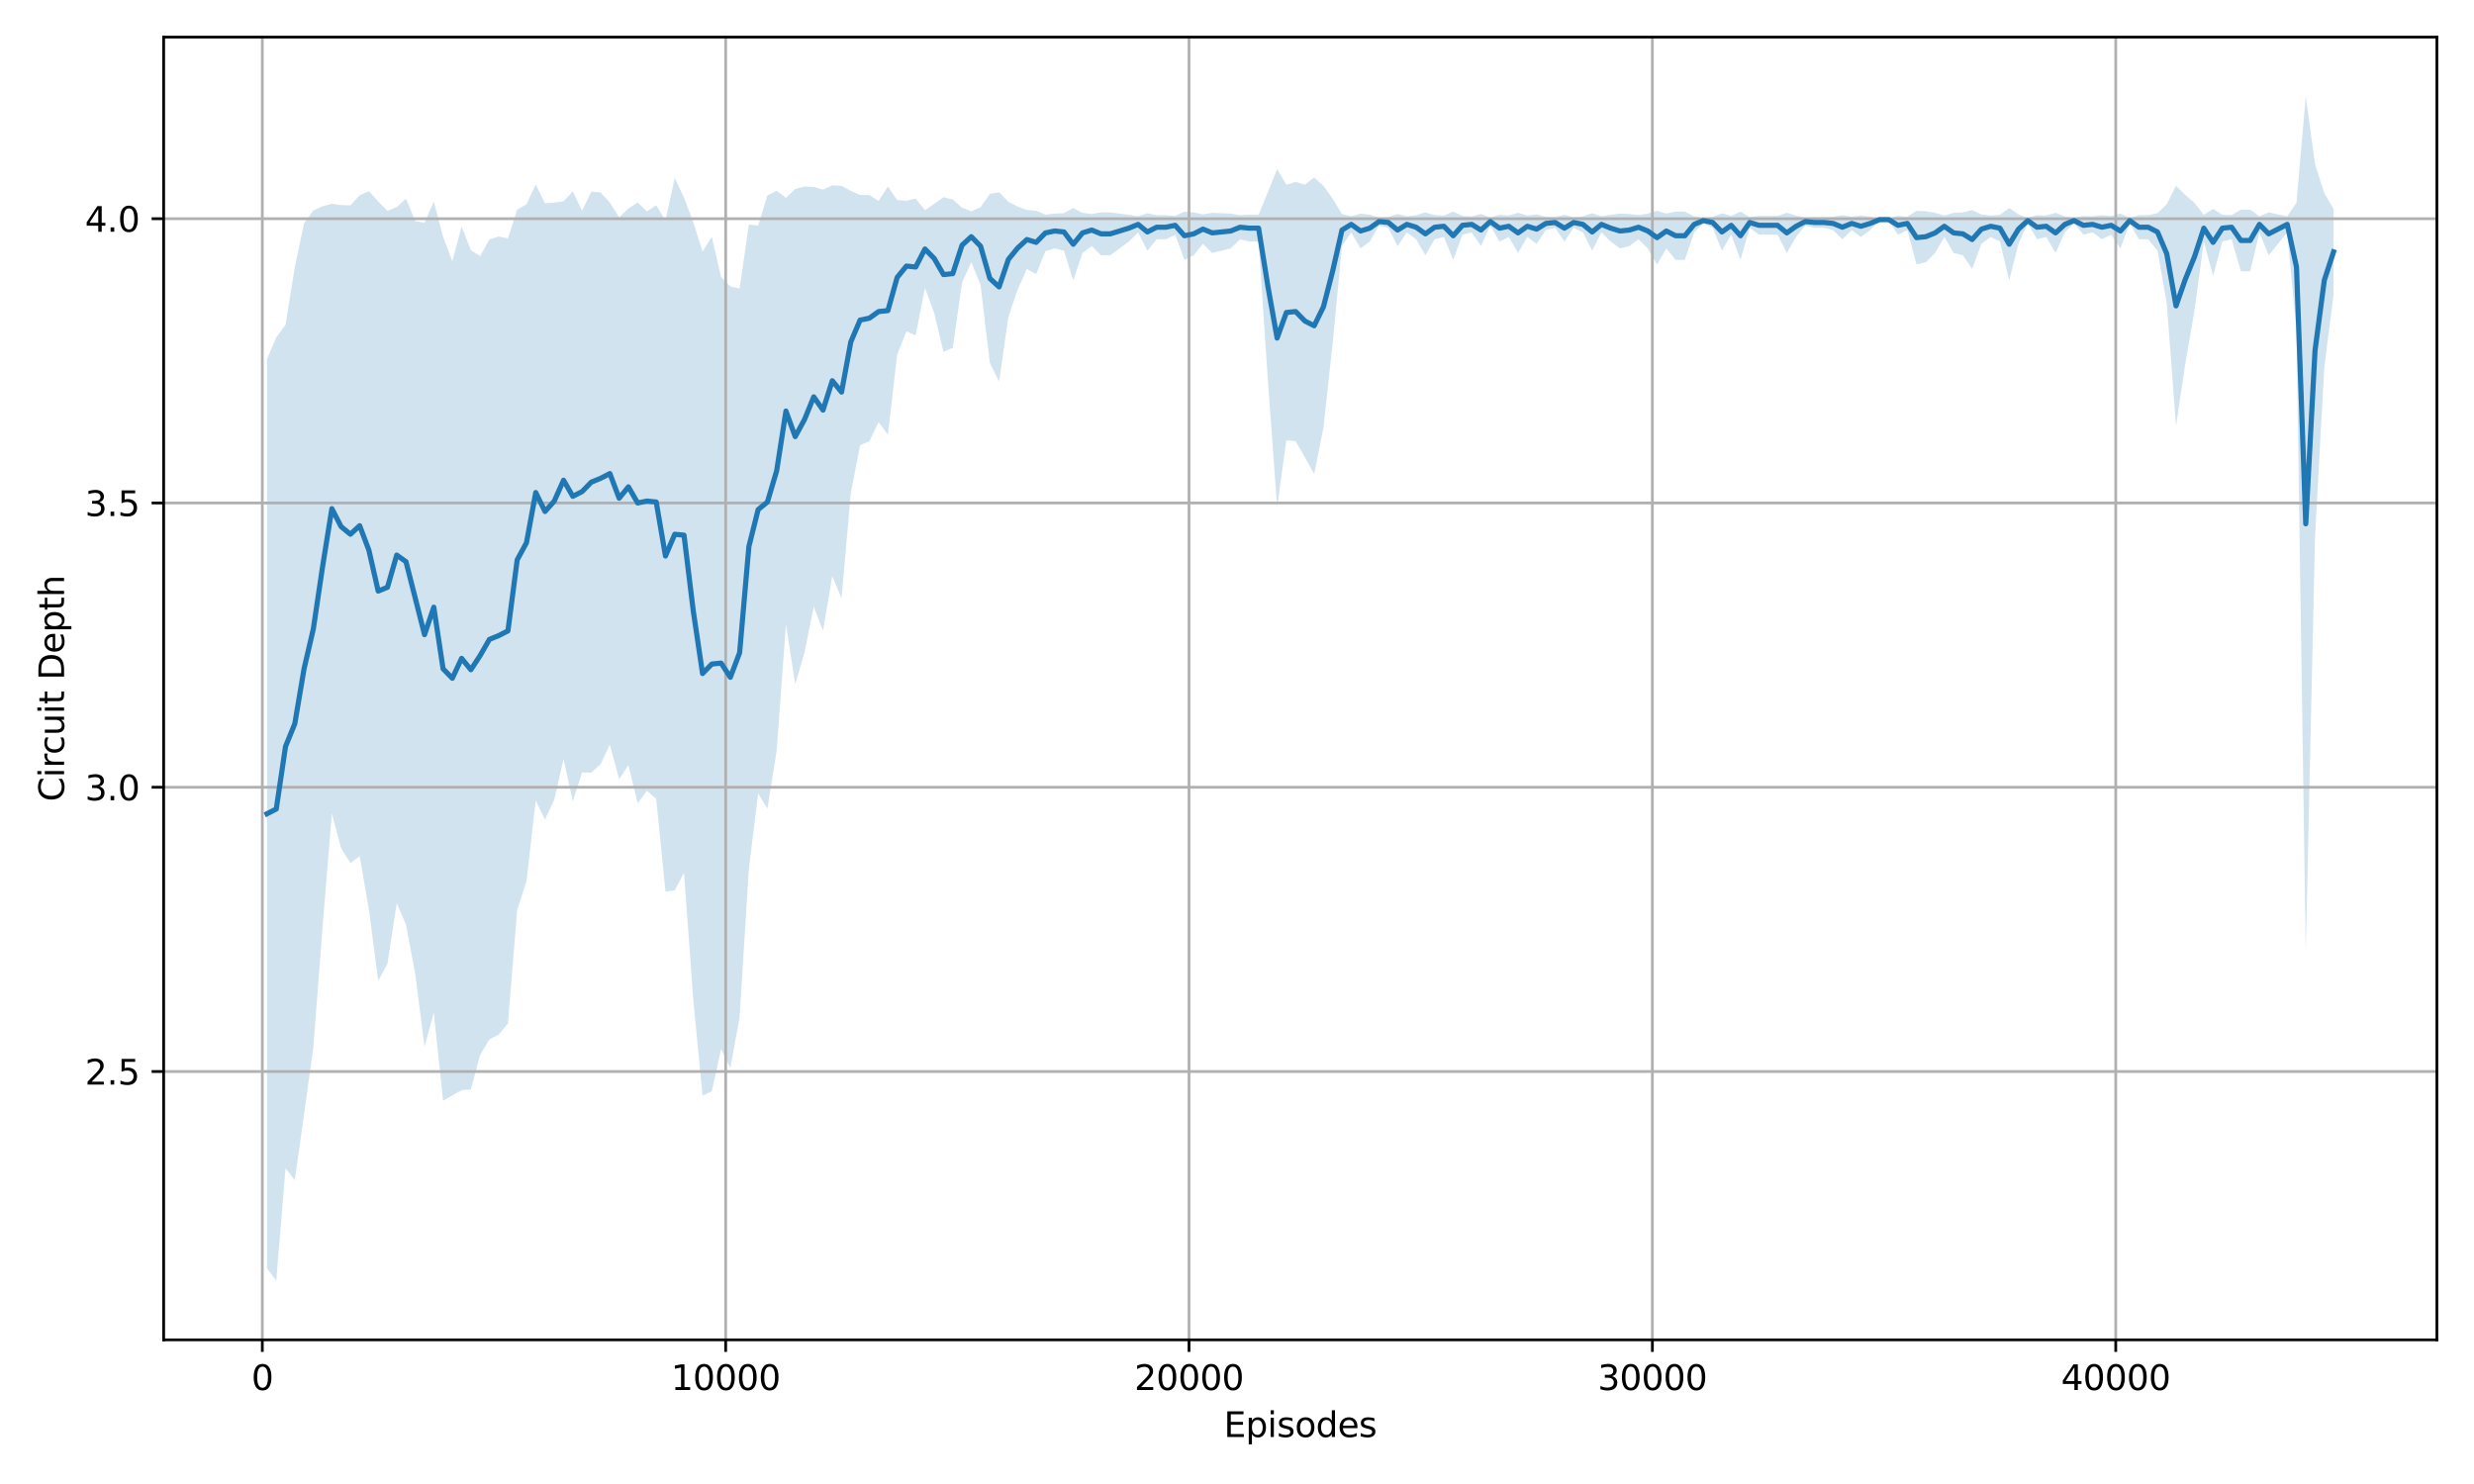 <?xml version="1.0" encoding="utf-8" standalone="no"?>
<!DOCTYPE svg PUBLIC "-//W3C//DTD SVG 1.1//EN"
  "http://www.w3.org/Graphics/SVG/1.1/DTD/svg11.dtd">
<svg xmlns:xlink="http://www.w3.org/1999/xlink" width="720pt" height="432pt" viewBox="0 0 720 432" xmlns="http://www.w3.org/2000/svg" version="1.1">
 <defs>
  <style type="text/css">*{stroke-linejoin: round; stroke-linecap: butt}</style>
 </defs>
 <g id="figure_1">
  <g id="patch_1">
   <path d="M 0 432 
L 720 432 
L 720 0 
L 0 0 
z
" style="fill: #ffffff"/>
  </g>
  <g id="axes_1">
   <g id="patch_2">
    <path d="M 47.63 390.04 
L 709.2 390.04 
L 709.2 10.8 
L 47.63 10.8 
z
" style="fill: #ffffff"/>
   </g>
   <g id="FillBetweenPolyCollection_1">
    <path d="M 77.701 104.555 
L 77.701 369.229 
L 80.398 372.802 
L 83.095 340.084 
L 85.792 343.585 
L 88.489 324.383 
L 91.186 304.925 
L 93.883 269.754 
L 96.58 236.807 
L 99.277 246.917 
L 101.974 251.253 
L 104.671 249.212 
L 107.368 264.773 
L 110.065 285.487 
L 112.762 280.538 
L 115.459 262.89 
L 118.156 269.204 
L 120.853 283.603 
L 123.55 304.697 
L 126.247 294.87 
L 128.944 320.436 
L 131.641 318.864 
L 134.338 317.365 
L 137.035 317.115 
L 139.732 307.1 
L 142.429 302.553 
L 145.126 301.206 
L 147.823 297.927 
L 150.52 264.898 
L 153.217 256.539 
L 155.914 233.051 
L 158.611 238.598 
L 161.308 232.757 
L 164.005 220.956 
L 166.702 233.257 
L 169.399 224.874 
L 172.096 224.912 
L 174.793 222.453 
L 177.49 216.761 
L 180.187 226.826 
L 182.884 222.743 
L 185.581 233.879 
L 188.278 230.185 
L 190.975 232.519 
L 193.672 259.557 
L 196.369 259.21 
L 199.066 254.069 
L 201.763 291.05 
L 204.46 318.909 
L 207.157 317.689 
L 209.854 305.393 
L 212.551 310.96 
L 215.248 296.01 
L 217.944 252.854 
L 220.641 231 
L 223.338 235.395 
L 226.035 218.548 
L 228.732 181.713 
L 231.429 199.197 
L 234.126 189.956 
L 236.823 176.637 
L 239.52 183.563 
L 242.217 167.708 
L 244.914 174.178 
L 247.611 143.497 
L 250.308 129.612 
L 253.005 128.452 
L 255.702 122.905 
L 258.399 126.558 
L 261.096 103.284 
L 263.793 96.463 
L 266.49 97.623 
L 269.187 83.8 
L 271.884 91.135 
L 274.581 102.456 
L 277.278 101.262 
L 279.975 82.306 
L 282.672 76.313 
L 285.369 82.972 
L 288.066 105.615 
L 290.763 111.08 
L 293.46 92.296 
L 296.157 84.304 
L 298.854 78.311 
L 301.551 79.78 
L 304.248 73.121 
L 306.945 72.317 
L 309.642 72.983 
L 312.339 81.64 
L 315.036 73.649 
L 317.733 71.651 
L 320.43 74.315 
L 323.127 74.315 
L 325.824 72.317 
L 328.521 70.319 
L 331.218 67.655 
L 333.915 72.983 
L 336.612 69.653 
L 339.309 69.653 
L 342.006 68.321 
L 344.703 75.647 
L 347.4 74.315 
L 350.097 70.985 
L 352.794 73.649 
L 355.491 72.983 
L 358.188 72.317 
L 360.885 69.653 
L 363.582 70.319 
L 366.279 70.319 
L 368.976 110.552 
L 371.673 147.57 
L 374.37 128.176 
L 377.067 128.428 
L 379.763 133.147 
L 382.46 137.994 
L 385.157 124.537 
L 387.854 99.792 
L 390.551 71.651 
L 393.248 67.655 
L 395.945 72.317 
L 398.642 70.319 
L 401.339 65.657 
L 404.036 66.323 
L 406.733 71.651 
L 409.43 67.655 
L 412.127 69.653 
L 414.824 74.315 
L 417.521 69.653 
L 420.218 68.987 
L 422.915 75.647 
L 425.612 68.321 
L 428.309 67.655 
L 431.006 71.651 
L 433.703 65.657 
L 436.4 70.319 
L 439.097 68.987 
L 441.794 73.649 
L 444.491 68.987 
L 447.188 70.985 
L 449.885 66.989 
L 452.582 66.323 
L 455.279 70.319 
L 457.976 66.323 
L 460.673 67.655 
L 463.37 72.983 
L 466.067 67.655 
L 468.764 70.319 
L 471.461 72.317 
L 474.158 71.651 
L 476.855 69.653 
L 479.552 72.317 
L 482.249 76.979 
L 484.946 72.317 
L 487.643 75.647 
L 490.34 75.647 
L 493.037 67.655 
L 495.734 64.991 
L 498.431 66.323 
L 501.128 72.983 
L 503.825 68.321 
L 506.522 75.647 
L 509.219 66.323 
L 511.916 68.321 
L 514.613 68.321 
L 517.31 68.321 
L 520.007 73.649 
L 522.704 68.987 
L 525.401 65.657 
L 528.098 66.323 
L 530.795 66.323 
L 533.492 66.989 
L 536.189 69.653 
L 538.886 66.989 
L 541.582 68.987 
L 544.279 66.989 
L 546.976 64.325 
L 549.673 64.325 
L 552.37 68.321 
L 555.067 66.989 
L 557.764 76.979 
L 560.461 76.313 
L 563.158 73.649 
L 565.855 68.987 
L 568.552 73.649 
L 571.249 74.315 
L 573.946 78.311 
L 576.643 70.985 
L 579.34 68.987 
L 582.037 70.319 
L 584.734 81.64 
L 587.431 70.985 
L 590.128 64.991 
L 592.825 69.653 
L 595.522 68.987 
L 598.219 73.649 
L 600.916 67.655 
L 603.613 64.991 
L 606.31 68.321 
L 609.007 67.655 
L 611.704 69.653 
L 614.401 68.321 
L 617.098 72.317 
L 619.795 64.991 
L 622.492 69.653 
L 625.189 69.653 
L 627.886 72.983 
L 630.583 88.3 
L 633.28 124.009 
L 635.977 105.89 
L 638.674 90.298 
L 641.371 70.319 
L 644.068 80.308 
L 646.765 70.319 
L 649.462 69.653 
L 652.159 78.976 
L 654.856 78.976 
L 657.553 67.655 
L 660.25 74.315 
L 662.947 70.985 
L 665.644 67.655 
L 668.341 96.453 
L 671.038 276.927 
L 673.735 156.227 
L 676.432 106.947 
L 679.129 85.798 
L 679.129 60.831 
L 679.129 60.831 
L 676.432 56.233 
L 673.735 47.777 
L 671.038 28.038 
L 668.341 59.003 
L 665.644 62.974 
L 662.947 62.403 
L 660.25 61.831 
L 657.553 62.974 
L 654.856 61.032 
L 652.159 61.032 
L 649.462 62.631 
L 646.765 62.517 
L 644.068 60.803 
L 641.371 62.517 
L 638.674 59.089 
L 635.977 56.737 
L 633.28 54.066 
L 630.583 59.432 
L 627.886 62.06 
L 625.189 62.631 
L 622.492 62.631 
L 619.795 63.431 
L 617.098 62.174 
L 614.401 62.86 
L 611.704 62.631 
L 609.007 62.974 
L 606.31 62.86 
L 603.613 63.431 
L 600.916 62.974 
L 598.219 61.946 
L 595.522 62.745 
L 592.825 62.631 
L 590.128 63.431 
L 587.431 62.403 
L 584.734 60.574 
L 582.037 62.517 
L 579.34 62.745 
L 576.643 62.403 
L 573.946 61.146 
L 571.249 61.831 
L 568.552 61.946 
L 565.855 62.745 
L 563.158 61.946 
L 560.461 61.489 
L 557.764 61.374 
L 555.067 63.088 
L 552.37 62.86 
L 549.673 63.545 
L 546.976 63.545 
L 544.279 63.088 
L 541.582 62.745 
L 538.886 63.088 
L 536.189 62.631 
L 533.492 63.088 
L 530.795 63.202 
L 528.098 63.202 
L 525.401 63.317 
L 522.704 62.745 
L 520.007 61.946 
L 517.31 62.86 
L 514.613 62.86 
L 511.916 62.86 
L 509.219 63.202 
L 506.522 61.603 
L 503.825 62.86 
L 501.128 62.06 
L 498.431 63.202 
L 495.734 63.431 
L 493.037 62.974 
L 490.34 61.603 
L 487.643 61.603 
L 484.946 62.174 
L 482.249 61.374 
L 479.552 62.174 
L 476.855 62.631 
L 474.158 62.288 
L 471.461 62.174 
L 468.764 62.517 
L 466.067 62.974 
L 463.37 62.06 
L 460.673 62.974 
L 457.976 63.202 
L 455.279 62.517 
L 452.582 63.202 
L 449.885 63.088 
L 447.188 62.403 
L 444.491 62.745 
L 441.794 61.946 
L 439.097 62.745 
L 436.4 62.517 
L 433.703 63.317 
L 431.006 62.288 
L 428.309 62.974 
L 425.612 62.86 
L 422.915 61.603 
L 420.218 62.745 
L 417.521 62.631 
L 414.824 61.831 
L 412.127 62.631 
L 409.43 62.974 
L 406.733 62.288 
L 404.036 63.202 
L 401.339 63.317 
L 398.642 62.517 
L 395.945 62.174 
L 393.248 62.974 
L 390.551 62.288 
L 387.854 57.87 
L 385.157 54.09 
L 382.46 51.667 
L 379.763 53.755 
L 377.067 52.957 
L 374.37 53.761 
L 371.673 49.263 
L 368.976 55.937 
L 366.279 62.517 
L 363.582 62.517 
L 360.885 62.631 
L 358.188 62.174 
L 355.491 62.06 
L 352.794 61.946 
L 350.097 62.403 
L 347.4 61.831 
L 344.703 61.603 
L 342.006 62.86 
L 339.309 62.631 
L 336.612 62.631 
L 333.915 62.06 
L 331.218 62.974 
L 328.521 62.517 
L 325.824 62.174 
L 323.127 61.831 
L 320.43 61.831 
L 317.733 62.288 
L 315.036 61.946 
L 312.339 60.574 
L 309.642 62.06 
L 306.945 62.174 
L 304.248 62.474 
L 301.551 61.331 
L 298.854 61.146 
L 296.157 60.117 
L 293.46 58.746 
L 290.763 55.961 
L 288.066 56.461 
L 285.369 60.346 
L 282.672 61.489 
L 279.975 60.46 
L 277.278 58.055 
L 274.581 57.413 
L 271.884 59.355 
L 269.187 61.174 
L 266.49 57.832 
L 263.793 58.441 
L 261.096 58.24 
L 258.399 54.275 
L 255.702 58.48 
L 253.005 56.795 
L 250.308 56.739 
L 247.611 55.542 
L 244.914 54.101 
L 242.217 53.951 
L 239.52 55.198 
L 236.823 54.401 
L 234.126 54.323 
L 231.429 55.012 
L 228.732 57.6 
L 226.035 55.522 
L 223.338 56.881 
L 220.641 65.689 
L 217.944 65.351 
L 215.248 83.985 
L 212.551 83.38 
L 209.854 80.671 
L 207.157 68.927 
L 204.46 73.224 
L 201.763 64.671 
L 199.066 57.516 
L 196.369 51.823 
L 193.672 64.165 
L 190.975 59.757 
L 188.278 61.54 
L 185.581 58.948 
L 182.884 60.706 
L 180.187 63.243 
L 177.49 58.964 
L 174.793 56.03 
L 172.096 55.778 
L 169.399 61.333 
L 166.702 55.709 
L 164.005 58.631 
L 161.308 58.967 
L 158.611 59.194 
L 155.914 53.708 
L 153.217 59.46 
L 150.52 61.031 
L 147.823 69.38 
L 145.126 68.858 
L 142.429 69.719 
L 139.732 74.55 
L 137.035 72.811 
L 134.338 65.941 
L 131.641 76.027 
L 128.944 68.938 
L 126.247 58.644 
L 123.55 64.816 
L 120.853 64.394 
L 118.156 57.828 
L 115.459 60.28 
L 112.762 61.39 
L 110.065 58.648 
L 107.368 55.639 
L 104.671 56.856 
L 101.974 59.781 
L 99.277 59.702 
L 96.58 59.331 
L 93.883 60.037 
L 91.186 61.278 
L 88.489 64.991 
L 85.792 77.787 
L 83.095 94.529 
L 80.398 98.223 
L 77.701 104.555 
z
" clip-path="url(#p6baebf31e1)" style="fill: #1f77b4; fill-opacity: 0.2"/>
   </g>
   <g id="matplotlib.axis_1">
    <g id="xtick_1">
     <g id="line2d_1">
      <path d="M 76.339 390.04 
L 76.339 10.8 
" clip-path="url(#p6baebf31e1)" style="fill: none; stroke: #b0b0b0; stroke-width: 0.8; stroke-linecap: square"/>
     </g>
     <g id="line2d_2">
      <defs>
       <path id="mfc9d18ed40" d="M 0 0 
L 0 3.5 
" style="stroke: #000000; stroke-width: 0.8"/>
      </defs>
      <g>
       <use xlink:href="#mfc9d18ed40" x="76.339" y="390.04" style="stroke: #000000; stroke-width: 0.8"/>
      </g>
     </g>
     <g id="text_1">
      <!-- 0 -->
      <g transform="translate(73.158 404.638) scale(0.1 -0.1)">
       <defs>
        <path id="DejaVuSans-30" d="M 2034 4250 
Q 1547 4250 1301 3770 
Q 1056 3291 1056 2328 
Q 1056 1369 1301 889 
Q 1547 409 2034 409 
Q 2525 409 2770 889 
Q 3016 1369 3016 2328 
Q 3016 3291 2770 3770 
Q 2525 4250 2034 4250 
z
M 2034 4750 
Q 2819 4750 3233 4129 
Q 3647 3509 3647 2328 
Q 3647 1150 3233 529 
Q 2819 -91 2034 -91 
Q 1250 -91 836 529 
Q 422 1150 422 2328 
Q 422 3509 836 4129 
Q 1250 4750 2034 4750 
z
" transform="scale(0.016)"/>
       </defs>
       <use xlink:href="#DejaVuSans-30"/>
      </g>
     </g>
    </g>
    <g id="xtick_2">
     <g id="line2d_3">
      <path d="M 211.189 390.04 
L 211.189 10.8 
" clip-path="url(#p6baebf31e1)" style="fill: none; stroke: #b0b0b0; stroke-width: 0.8; stroke-linecap: square"/>
     </g>
     <g id="line2d_4">
      <g>
       <use xlink:href="#mfc9d18ed40" x="211.189" y="390.04" style="stroke: #000000; stroke-width: 0.8"/>
      </g>
     </g>
     <g id="text_2">
      <!-- 10000 -->
      <g transform="translate(195.282 404.638) scale(0.1 -0.1)">
       <defs>
        <path id="DejaVuSans-31" d="M 794 531 
L 1825 531 
L 1825 4091 
L 703 3866 
L 703 4441 
L 1819 4666 
L 2450 4666 
L 2450 531 
L 3481 531 
L 3481 0 
L 794 0 
L 794 531 
z
" transform="scale(0.016)"/>
       </defs>
       <use xlink:href="#DejaVuSans-31"/>
       <use xlink:href="#DejaVuSans-30" transform="translate(63.623 0)"/>
       <use xlink:href="#DejaVuSans-30" transform="translate(127.246 0)"/>
       <use xlink:href="#DejaVuSans-30" transform="translate(190.869 0)"/>
       <use xlink:href="#DejaVuSans-30" transform="translate(254.492 0)"/>
      </g>
     </g>
    </g>
    <g id="xtick_3">
     <g id="line2d_5">
      <path d="M 346.038 390.04 
L 346.038 10.8 
" clip-path="url(#p6baebf31e1)" style="fill: none; stroke: #b0b0b0; stroke-width: 0.8; stroke-linecap: square"/>
     </g>
     <g id="line2d_6">
      <g>
       <use xlink:href="#mfc9d18ed40" x="346.038" y="390.04" style="stroke: #000000; stroke-width: 0.8"/>
      </g>
     </g>
     <g id="text_3">
      <!-- 20000 -->
      <g transform="translate(330.131 404.638) scale(0.1 -0.1)">
       <defs>
        <path id="DejaVuSans-32" d="M 1228 531 
L 3431 531 
L 3431 0 
L 469 0 
L 469 531 
Q 828 903 1448 1529 
Q 2069 2156 2228 2338 
Q 2531 2678 2651 2914 
Q 2772 3150 2772 3378 
Q 2772 3750 2511 3984 
Q 2250 4219 1831 4219 
Q 1534 4219 1204 4116 
Q 875 4013 500 3803 
L 500 4441 
Q 881 4594 1212 4672 
Q 1544 4750 1819 4750 
Q 2544 4750 2975 4387 
Q 3406 4025 3406 3419 
Q 3406 3131 3298 2873 
Q 3191 2616 2906 2266 
Q 2828 2175 2409 1742 
Q 1991 1309 1228 531 
z
" transform="scale(0.016)"/>
       </defs>
       <use xlink:href="#DejaVuSans-32"/>
       <use xlink:href="#DejaVuSans-30" transform="translate(63.623 0)"/>
       <use xlink:href="#DejaVuSans-30" transform="translate(127.246 0)"/>
       <use xlink:href="#DejaVuSans-30" transform="translate(190.869 0)"/>
       <use xlink:href="#DejaVuSans-30" transform="translate(254.492 0)"/>
      </g>
     </g>
    </g>
    <g id="xtick_4">
     <g id="line2d_7">
      <path d="M 480.887 390.04 
L 480.887 10.8 
" clip-path="url(#p6baebf31e1)" style="fill: none; stroke: #b0b0b0; stroke-width: 0.8; stroke-linecap: square"/>
     </g>
     <g id="line2d_8">
      <g>
       <use xlink:href="#mfc9d18ed40" x="480.887" y="390.04" style="stroke: #000000; stroke-width: 0.8"/>
      </g>
     </g>
     <g id="text_4">
      <!-- 30000 -->
      <g transform="translate(464.981 404.638) scale(0.1 -0.1)">
       <defs>
        <path id="DejaVuSans-33" d="M 2597 2516 
Q 3050 2419 3304 2112 
Q 3559 1806 3559 1356 
Q 3559 666 3084 287 
Q 2609 -91 1734 -91 
Q 1441 -91 1130 -33 
Q 819 25 488 141 
L 488 750 
Q 750 597 1062 519 
Q 1375 441 1716 441 
Q 2309 441 2620 675 
Q 2931 909 2931 1356 
Q 2931 1769 2642 2001 
Q 2353 2234 1838 2234 
L 1294 2234 
L 1294 2753 
L 1863 2753 
Q 2328 2753 2575 2939 
Q 2822 3125 2822 3475 
Q 2822 3834 2567 4026 
Q 2313 4219 1838 4219 
Q 1578 4219 1281 4162 
Q 984 4106 628 3988 
L 628 4550 
Q 988 4650 1302 4700 
Q 1616 4750 1894 4750 
Q 2613 4750 3031 4423 
Q 3450 4097 3450 3541 
Q 3450 3153 3228 2886 
Q 3006 2619 2597 2516 
z
" transform="scale(0.016)"/>
       </defs>
       <use xlink:href="#DejaVuSans-33"/>
       <use xlink:href="#DejaVuSans-30" transform="translate(63.623 0)"/>
       <use xlink:href="#DejaVuSans-30" transform="translate(127.246 0)"/>
       <use xlink:href="#DejaVuSans-30" transform="translate(190.869 0)"/>
       <use xlink:href="#DejaVuSans-30" transform="translate(254.492 0)"/>
      </g>
     </g>
    </g>
    <g id="xtick_5">
     <g id="line2d_9">
      <path d="M 615.736 390.04 
L 615.736 10.8 
" clip-path="url(#p6baebf31e1)" style="fill: none; stroke: #b0b0b0; stroke-width: 0.8; stroke-linecap: square"/>
     </g>
     <g id="line2d_10">
      <g>
       <use xlink:href="#mfc9d18ed40" x="615.736" y="390.04" style="stroke: #000000; stroke-width: 0.8"/>
      </g>
     </g>
     <g id="text_5">
      <!-- 40000 -->
      <g transform="translate(599.83 404.638) scale(0.1 -0.1)">
       <defs>
        <path id="DejaVuSans-34" d="M 2419 4116 
L 825 1625 
L 2419 1625 
L 2419 4116 
z
M 2253 4666 
L 3047 4666 
L 3047 1625 
L 3713 1625 
L 3713 1100 
L 3047 1100 
L 3047 0 
L 2419 0 
L 2419 1100 
L 313 1100 
L 313 1709 
L 2253 4666 
z
" transform="scale(0.016)"/>
       </defs>
       <use xlink:href="#DejaVuSans-34"/>
       <use xlink:href="#DejaVuSans-30" transform="translate(63.623 0)"/>
       <use xlink:href="#DejaVuSans-30" transform="translate(127.246 0)"/>
       <use xlink:href="#DejaVuSans-30" transform="translate(190.869 0)"/>
       <use xlink:href="#DejaVuSans-30" transform="translate(254.492 0)"/>
      </g>
     </g>
    </g>
    <g id="text_6">
     <!-- Episodes -->
     <g transform="translate(356.173 418.317) scale(0.1 -0.1)">
      <defs>
       <path id="DejaVuSans-45" d="M 628 4666 
L 3578 4666 
L 3578 4134 
L 1259 4134 
L 1259 2753 
L 3481 2753 
L 3481 2222 
L 1259 2222 
L 1259 531 
L 3634 531 
L 3634 0 
L 628 0 
L 628 4666 
z
" transform="scale(0.016)"/>
       <path id="DejaVuSans-70" d="M 1159 525 
L 1159 -1331 
L 581 -1331 
L 581 3500 
L 1159 3500 
L 1159 2969 
Q 1341 3281 1617 3432 
Q 1894 3584 2278 3584 
Q 2916 3584 3314 3078 
Q 3713 2572 3713 1747 
Q 3713 922 3314 415 
Q 2916 -91 2278 -91 
Q 1894 -91 1617 61 
Q 1341 213 1159 525 
z
M 3116 1747 
Q 3116 2381 2855 2742 
Q 2594 3103 2138 3103 
Q 1681 3103 1420 2742 
Q 1159 2381 1159 1747 
Q 1159 1113 1420 752 
Q 1681 391 2138 391 
Q 2594 391 2855 752 
Q 3116 1113 3116 1747 
z
" transform="scale(0.016)"/>
       <path id="DejaVuSans-69" d="M 603 3500 
L 1178 3500 
L 1178 0 
L 603 0 
L 603 3500 
z
M 603 4863 
L 1178 4863 
L 1178 4134 
L 603 4134 
L 603 4863 
z
" transform="scale(0.016)"/>
       <path id="DejaVuSans-73" d="M 2834 3397 
L 2834 2853 
Q 2591 2978 2328 3040 
Q 2066 3103 1784 3103 
Q 1356 3103 1142 2972 
Q 928 2841 928 2578 
Q 928 2378 1081 2264 
Q 1234 2150 1697 2047 
L 1894 2003 
Q 2506 1872 2764 1633 
Q 3022 1394 3022 966 
Q 3022 478 2636 193 
Q 2250 -91 1575 -91 
Q 1294 -91 989 -36 
Q 684 19 347 128 
L 347 722 
Q 666 556 975 473 
Q 1284 391 1588 391 
Q 1994 391 2212 530 
Q 2431 669 2431 922 
Q 2431 1156 2273 1281 
Q 2116 1406 1581 1522 
L 1381 1569 
Q 847 1681 609 1914 
Q 372 2147 372 2553 
Q 372 3047 722 3315 
Q 1072 3584 1716 3584 
Q 2034 3584 2315 3537 
Q 2597 3491 2834 3397 
z
" transform="scale(0.016)"/>
       <path id="DejaVuSans-6f" d="M 1959 3097 
Q 1497 3097 1228 2736 
Q 959 2375 959 1747 
Q 959 1119 1226 758 
Q 1494 397 1959 397 
Q 2419 397 2687 759 
Q 2956 1122 2956 1747 
Q 2956 2369 2687 2733 
Q 2419 3097 1959 3097 
z
M 1959 3584 
Q 2709 3584 3137 3096 
Q 3566 2609 3566 1747 
Q 3566 888 3137 398 
Q 2709 -91 1959 -91 
Q 1206 -91 779 398 
Q 353 888 353 1747 
Q 353 2609 779 3096 
Q 1206 3584 1959 3584 
z
" transform="scale(0.016)"/>
       <path id="DejaVuSans-64" d="M 2906 2969 
L 2906 4863 
L 3481 4863 
L 3481 0 
L 2906 0 
L 2906 525 
Q 2725 213 2448 61 
Q 2172 -91 1784 -91 
Q 1150 -91 751 415 
Q 353 922 353 1747 
Q 353 2572 751 3078 
Q 1150 3584 1784 3584 
Q 2172 3584 2448 3432 
Q 2725 3281 2906 2969 
z
M 947 1747 
Q 947 1113 1208 752 
Q 1469 391 1925 391 
Q 2381 391 2643 752 
Q 2906 1113 2906 1747 
Q 2906 2381 2643 2742 
Q 2381 3103 1925 3103 
Q 1469 3103 1208 2742 
Q 947 2381 947 1747 
z
" transform="scale(0.016)"/>
       <path id="DejaVuSans-65" d="M 3597 1894 
L 3597 1613 
L 953 1613 
Q 991 1019 1311 708 
Q 1631 397 2203 397 
Q 2534 397 2845 478 
Q 3156 559 3463 722 
L 3463 178 
Q 3153 47 2828 -22 
Q 2503 -91 2169 -91 
Q 1331 -91 842 396 
Q 353 884 353 1716 
Q 353 2575 817 3079 
Q 1281 3584 2069 3584 
Q 2775 3584 3186 3129 
Q 3597 2675 3597 1894 
z
M 3022 2063 
Q 3016 2534 2758 2815 
Q 2500 3097 2075 3097 
Q 1594 3097 1305 2825 
Q 1016 2553 972 2059 
L 3022 2063 
z
" transform="scale(0.016)"/>
      </defs>
      <use xlink:href="#DejaVuSans-45"/>
      <use xlink:href="#DejaVuSans-70" transform="translate(63.184 0)"/>
      <use xlink:href="#DejaVuSans-69" transform="translate(126.66 0)"/>
      <use xlink:href="#DejaVuSans-73" transform="translate(154.443 0)"/>
      <use xlink:href="#DejaVuSans-6f" transform="translate(206.543 0)"/>
      <use xlink:href="#DejaVuSans-64" transform="translate(267.725 0)"/>
      <use xlink:href="#DejaVuSans-65" transform="translate(331.201 0)"/>
      <use xlink:href="#DejaVuSans-73" transform="translate(392.725 0)"/>
     </g>
    </g>
   </g>
   <g id="matplotlib.axis_2">
    <g id="ytick_1">
     <g id="line2d_11">
      <path d="M 47.63 311.922 
L 709.2 311.922 
" clip-path="url(#p6baebf31e1)" style="fill: none; stroke: #b0b0b0; stroke-width: 0.8; stroke-linecap: square"/>
     </g>
     <g id="line2d_12">
      <defs>
       <path id="m13dfd95fc2" d="M 0 0 
L -3.5 0 
" style="stroke: #000000; stroke-width: 0.8"/>
      </defs>
      <g>
       <use xlink:href="#m13dfd95fc2" x="47.63" y="311.922" style="stroke: #000000; stroke-width: 0.8"/>
      </g>
     </g>
     <g id="text_7">
      <!-- 2.5 -->
      <g transform="translate(24.727 315.721) scale(0.1 -0.1)">
       <defs>
        <path id="DejaVuSans-2e" d="M 684 794 
L 1344 794 
L 1344 0 
L 684 0 
L 684 794 
z
" transform="scale(0.016)"/>
        <path id="DejaVuSans-35" d="M 691 4666 
L 3169 4666 
L 3169 4134 
L 1269 4134 
L 1269 2991 
Q 1406 3038 1543 3061 
Q 1681 3084 1819 3084 
Q 2600 3084 3056 2656 
Q 3513 2228 3513 1497 
Q 3513 744 3044 326 
Q 2575 -91 1722 -91 
Q 1428 -91 1123 -41 
Q 819 9 494 109 
L 494 744 
Q 775 591 1075 516 
Q 1375 441 1709 441 
Q 2250 441 2565 725 
Q 2881 1009 2881 1497 
Q 2881 1984 2565 2268 
Q 2250 2553 1709 2553 
Q 1456 2553 1204 2497 
Q 953 2441 691 2322 
L 691 4666 
z
" transform="scale(0.016)"/>
       </defs>
       <use xlink:href="#DejaVuSans-32"/>
       <use xlink:href="#DejaVuSans-2e" transform="translate(63.623 0)"/>
       <use xlink:href="#DejaVuSans-35" transform="translate(95.41 0)"/>
      </g>
     </g>
    </g>
    <g id="ytick_2">
     <g id="line2d_13">
      <path d="M 47.63 229.168 
L 709.2 229.168 
" clip-path="url(#p6baebf31e1)" style="fill: none; stroke: #b0b0b0; stroke-width: 0.8; stroke-linecap: square"/>
     </g>
     <g id="line2d_14">
      <g>
       <use xlink:href="#m13dfd95fc2" x="47.63" y="229.168" style="stroke: #000000; stroke-width: 0.8"/>
      </g>
     </g>
     <g id="text_8">
      <!-- 3.0 -->
      <g transform="translate(24.727 232.967) scale(0.1 -0.1)">
       <use xlink:href="#DejaVuSans-33"/>
       <use xlink:href="#DejaVuSans-2e" transform="translate(63.623 0)"/>
       <use xlink:href="#DejaVuSans-30" transform="translate(95.41 0)"/>
      </g>
     </g>
    </g>
    <g id="ytick_3">
     <g id="line2d_15">
      <path d="M 47.63 146.414 
L 709.2 146.414 
" clip-path="url(#p6baebf31e1)" style="fill: none; stroke: #b0b0b0; stroke-width: 0.8; stroke-linecap: square"/>
     </g>
     <g id="line2d_16">
      <g>
       <use xlink:href="#m13dfd95fc2" x="47.63" y="146.414" style="stroke: #000000; stroke-width: 0.8"/>
      </g>
     </g>
     <g id="text_9">
      <!-- 3.5 -->
      <g transform="translate(24.727 150.213) scale(0.1 -0.1)">
       <use xlink:href="#DejaVuSans-33"/>
       <use xlink:href="#DejaVuSans-2e" transform="translate(63.623 0)"/>
       <use xlink:href="#DejaVuSans-35" transform="translate(95.41 0)"/>
      </g>
     </g>
    </g>
    <g id="ytick_4">
     <g id="line2d_17">
      <path d="M 47.63 63.66 
L 709.2 63.66 
" clip-path="url(#p6baebf31e1)" style="fill: none; stroke: #b0b0b0; stroke-width: 0.8; stroke-linecap: square"/>
     </g>
     <g id="line2d_18">
      <g>
       <use xlink:href="#m13dfd95fc2" x="47.63" y="63.66" style="stroke: #000000; stroke-width: 0.8"/>
      </g>
     </g>
     <g id="text_10">
      <!-- 4.0 -->
      <g transform="translate(24.727 67.459) scale(0.1 -0.1)">
       <use xlink:href="#DejaVuSans-34"/>
       <use xlink:href="#DejaVuSans-2e" transform="translate(63.623 0)"/>
       <use xlink:href="#DejaVuSans-30" transform="translate(95.41 0)"/>
      </g>
     </g>
    </g>
    <g id="text_11">
     <!-- Circuit Depth -->
     <g transform="translate(18.647 233.329) rotate(-90) scale(0.1 -0.1)">
      <defs>
       <path id="DejaVuSans-43" d="M 4122 4306 
L 4122 3641 
Q 3803 3938 3442 4084 
Q 3081 4231 2675 4231 
Q 1875 4231 1450 3742 
Q 1025 3253 1025 2328 
Q 1025 1406 1450 917 
Q 1875 428 2675 428 
Q 3081 428 3442 575 
Q 3803 722 4122 1019 
L 4122 359 
Q 3791 134 3420 21 
Q 3050 -91 2638 -91 
Q 1578 -91 968 557 
Q 359 1206 359 2328 
Q 359 3453 968 4101 
Q 1578 4750 2638 4750 
Q 3056 4750 3426 4639 
Q 3797 4528 4122 4306 
z
" transform="scale(0.016)"/>
       <path id="DejaVuSans-72" d="M 2631 2963 
Q 2534 3019 2420 3045 
Q 2306 3072 2169 3072 
Q 1681 3072 1420 2755 
Q 1159 2438 1159 1844 
L 1159 0 
L 581 0 
L 581 3500 
L 1159 3500 
L 1159 2956 
Q 1341 3275 1631 3429 
Q 1922 3584 2338 3584 
Q 2397 3584 2469 3576 
Q 2541 3569 2628 3553 
L 2631 2963 
z
" transform="scale(0.016)"/>
       <path id="DejaVuSans-63" d="M 3122 3366 
L 3122 2828 
Q 2878 2963 2633 3030 
Q 2388 3097 2138 3097 
Q 1578 3097 1268 2742 
Q 959 2388 959 1747 
Q 959 1106 1268 751 
Q 1578 397 2138 397 
Q 2388 397 2633 464 
Q 2878 531 3122 666 
L 3122 134 
Q 2881 22 2623 -34 
Q 2366 -91 2075 -91 
Q 1284 -91 818 406 
Q 353 903 353 1747 
Q 353 2603 823 3093 
Q 1294 3584 2113 3584 
Q 2378 3584 2631 3529 
Q 2884 3475 3122 3366 
z
" transform="scale(0.016)"/>
       <path id="DejaVuSans-75" d="M 544 1381 
L 544 3500 
L 1119 3500 
L 1119 1403 
Q 1119 906 1312 657 
Q 1506 409 1894 409 
Q 2359 409 2629 706 
Q 2900 1003 2900 1516 
L 2900 3500 
L 3475 3500 
L 3475 0 
L 2900 0 
L 2900 538 
Q 2691 219 2414 64 
Q 2138 -91 1772 -91 
Q 1169 -91 856 284 
Q 544 659 544 1381 
z
M 1991 3584 
L 1991 3584 
z
" transform="scale(0.016)"/>
       <path id="DejaVuSans-74" d="M 1172 4494 
L 1172 3500 
L 2356 3500 
L 2356 3053 
L 1172 3053 
L 1172 1153 
Q 1172 725 1289 603 
Q 1406 481 1766 481 
L 2356 481 
L 2356 0 
L 1766 0 
Q 1100 0 847 248 
Q 594 497 594 1153 
L 594 3053 
L 172 3053 
L 172 3500 
L 594 3500 
L 594 4494 
L 1172 4494 
z
" transform="scale(0.016)"/>
       <path id="DejaVuSans-20" transform="scale(0.016)"/>
       <path id="DejaVuSans-44" d="M 1259 4147 
L 1259 519 
L 2022 519 
Q 2988 519 3436 956 
Q 3884 1394 3884 2338 
Q 3884 3275 3436 3711 
Q 2988 4147 2022 4147 
L 1259 4147 
z
M 628 4666 
L 1925 4666 
Q 3281 4666 3915 4102 
Q 4550 3538 4550 2338 
Q 4550 1131 3912 565 
Q 3275 0 1925 0 
L 628 0 
L 628 4666 
z
" transform="scale(0.016)"/>
       <path id="DejaVuSans-68" d="M 3513 2113 
L 3513 0 
L 2938 0 
L 2938 2094 
Q 2938 2591 2744 2837 
Q 2550 3084 2163 3084 
Q 1697 3084 1428 2787 
Q 1159 2491 1159 1978 
L 1159 0 
L 581 0 
L 581 4863 
L 1159 4863 
L 1159 2956 
Q 1366 3272 1645 3428 
Q 1925 3584 2291 3584 
Q 2894 3584 3203 3211 
Q 3513 2838 3513 2113 
z
" transform="scale(0.016)"/>
      </defs>
      <use xlink:href="#DejaVuSans-43"/>
      <use xlink:href="#DejaVuSans-69" transform="translate(69.824 0)"/>
      <use xlink:href="#DejaVuSans-72" transform="translate(97.607 0)"/>
      <use xlink:href="#DejaVuSans-63" transform="translate(136.471 0)"/>
      <use xlink:href="#DejaVuSans-75" transform="translate(191.451 0)"/>
      <use xlink:href="#DejaVuSans-69" transform="translate(254.83 0)"/>
      <use xlink:href="#DejaVuSans-74" transform="translate(282.613 0)"/>
      <use xlink:href="#DejaVuSans-20" transform="translate(321.822 0)"/>
      <use xlink:href="#DejaVuSans-44" transform="translate(353.609 0)"/>
      <use xlink:href="#DejaVuSans-65" transform="translate(430.611 0)"/>
      <use xlink:href="#DejaVuSans-70" transform="translate(492.135 0)"/>
      <use xlink:href="#DejaVuSans-74" transform="translate(555.611 0)"/>
      <use xlink:href="#DejaVuSans-68" transform="translate(594.82 0)"/>
     </g>
    </g>
   </g>
   <g id="line2d_19">
    <path d="M 77.701 236.892 
L 80.398 235.512 
L 83.095 217.307 
L 85.792 210.686 
L 88.489 194.687 
L 91.186 183.101 
L 93.883 164.896 
L 96.58 148.069 
L 99.277 153.31 
L 101.974 155.517 
L 104.671 153.034 
L 107.368 160.206 
L 110.065 172.068 
L 112.762 170.964 
L 115.459 161.585 
L 118.156 163.516 
L 123.55 184.757 
L 126.247 176.757 
L 128.944 194.687 
L 131.641 197.446 
L 134.338 191.653 
L 137.035 194.963 
L 139.732 190.825 
L 142.429 186.136 
L 145.126 185.032 
L 147.823 183.653 
L 150.52 162.965 
L 153.217 157.999 
L 155.914 143.379 
L 158.611 148.896 
L 161.308 145.862 
L 164.005 139.793 
L 166.702 144.483 
L 169.399 143.104 
L 172.096 140.345 
L 174.793 139.242 
L 177.49 137.862 
L 180.187 145.034 
L 182.884 141.724 
L 185.581 146.414 
L 188.278 145.862 
L 190.975 146.138 
L 193.672 161.861 
L 196.369 155.517 
L 199.066 155.793 
L 201.763 177.86 
L 204.46 196.066 
L 207.157 193.308 
L 209.854 193.032 
L 212.551 197.17 
L 215.248 189.998 
L 217.944 159.103 
L 220.641 148.345 
L 223.338 146.138 
L 226.035 137.035 
L 228.732 119.657 
L 231.429 127.104 
L 234.126 122.139 
L 236.823 115.519 
L 239.52 119.381 
L 242.217 110.829 
L 244.914 114.14 
L 247.611 99.52 
L 250.308 93.175 
L 253.005 92.623 
L 255.702 90.693 
L 258.399 90.417 
L 261.096 80.762 
L 263.793 77.452 
L 266.49 77.728 
L 269.187 72.487 
L 271.884 75.245 
L 274.581 79.934 
L 277.278 79.659 
L 279.975 71.383 
L 282.672 68.901 
L 285.369 71.659 
L 288.066 81.038 
L 290.763 83.521 
L 293.46 75.521 
L 296.157 72.211 
L 298.854 69.728 
L 301.551 70.556 
L 304.248 67.797 
L 306.945 67.246 
L 309.642 67.521 
L 312.339 71.107 
L 315.036 67.797 
L 317.733 66.97 
L 320.43 68.073 
L 323.127 68.073 
L 328.521 66.418 
L 331.218 65.315 
L 333.915 67.521 
L 336.612 66.142 
L 339.309 66.142 
L 342.006 65.59 
L 344.703 68.625 
L 347.4 68.073 
L 350.097 66.694 
L 352.794 67.797 
L 358.188 67.246 
L 360.885 66.142 
L 363.582 66.418 
L 366.279 66.418 
L 368.976 83.245 
L 371.673 98.416 
L 374.37 90.968 
L 377.067 90.693 
L 379.763 93.451 
L 382.46 94.83 
L 385.157 89.313 
L 387.854 78.831 
L 390.551 66.97 
L 393.248 65.315 
L 395.945 67.246 
L 398.642 66.418 
L 401.339 64.487 
L 404.036 64.763 
L 406.733 66.97 
L 409.43 65.315 
L 412.127 66.142 
L 414.824 68.073 
L 417.521 66.142 
L 420.218 65.866 
L 422.915 68.625 
L 425.612 65.59 
L 428.309 65.315 
L 431.006 66.97 
L 433.703 64.487 
L 436.4 66.418 
L 439.097 65.866 
L 441.794 67.797 
L 444.491 65.866 
L 447.188 66.694 
L 449.885 65.039 
L 452.582 64.763 
L 455.279 66.418 
L 457.976 64.763 
L 460.673 65.315 
L 463.37 67.521 
L 466.067 65.315 
L 468.764 66.418 
L 471.461 67.246 
L 474.158 66.97 
L 476.855 66.142 
L 479.552 67.246 
L 482.249 69.176 
L 484.946 67.246 
L 487.643 68.625 
L 490.34 68.625 
L 493.037 65.315 
L 495.734 64.211 
L 498.431 64.763 
L 501.128 67.521 
L 503.825 65.59 
L 506.522 68.625 
L 509.219 64.763 
L 511.916 65.59 
L 517.31 65.59 
L 520.007 67.797 
L 522.704 65.866 
L 525.401 64.487 
L 528.098 64.763 
L 530.795 64.763 
L 533.492 65.039 
L 536.189 66.142 
L 538.886 65.039 
L 541.582 65.866 
L 544.279 65.039 
L 546.976 63.935 
L 549.673 63.935 
L 552.37 65.59 
L 555.067 65.039 
L 557.764 69.176 
L 560.461 68.901 
L 563.158 67.797 
L 565.855 65.866 
L 568.552 67.797 
L 571.249 68.073 
L 573.946 69.728 
L 576.643 66.694 
L 579.34 65.866 
L 582.037 66.418 
L 584.734 71.107 
L 587.431 66.694 
L 590.128 64.211 
L 592.825 66.142 
L 595.522 65.866 
L 598.219 67.797 
L 600.916 65.315 
L 603.613 64.211 
L 606.31 65.59 
L 609.007 65.315 
L 611.704 66.142 
L 614.401 65.59 
L 617.098 67.246 
L 619.795 64.211 
L 622.492 66.142 
L 625.189 66.142 
L 627.886 67.521 
L 630.583 73.866 
L 633.28 89.037 
L 635.977 81.314 
L 638.674 74.693 
L 641.371 66.418 
L 644.068 70.556 
L 646.765 66.418 
L 649.462 66.142 
L 652.159 70.004 
L 654.856 70.004 
L 657.553 65.315 
L 660.25 68.073 
L 665.644 65.315 
L 668.341 77.728 
L 671.038 152.482 
L 673.735 102.002 
L 676.432 81.59 
L 679.129 73.314 
L 679.129 73.314 
" clip-path="url(#p6baebf31e1)" style="fill: none; stroke: #1f77b4; stroke-width: 1.5; stroke-linecap: square"/>
   </g>
   <g id="patch_3">
    <path d="M 47.63 390.04 
L 47.63 10.8 
" style="fill: none; stroke: #000000; stroke-width: 0.8; stroke-linejoin: miter; stroke-linecap: square"/>
   </g>
   <g id="patch_4">
    <path d="M 709.2 390.04 
L 709.2 10.8 
" style="fill: none; stroke: #000000; stroke-width: 0.8; stroke-linejoin: miter; stroke-linecap: square"/>
   </g>
   <g id="patch_5">
    <path d="M 47.63 390.04 
L 709.2 390.04 
" style="fill: none; stroke: #000000; stroke-width: 0.8; stroke-linejoin: miter; stroke-linecap: square"/>
   </g>
   <g id="patch_6">
    <path d="M 47.63 10.8 
L 709.2 10.8 
" style="fill: none; stroke: #000000; stroke-width: 0.8; stroke-linejoin: miter; stroke-linecap: square"/>
   </g>
  </g>
 </g>
 <defs>
  <clipPath id="p6baebf31e1">
   <rect x="47.63" y="10.8" width="661.57" height="379.24"/>
  </clipPath>
 </defs>
</svg>
